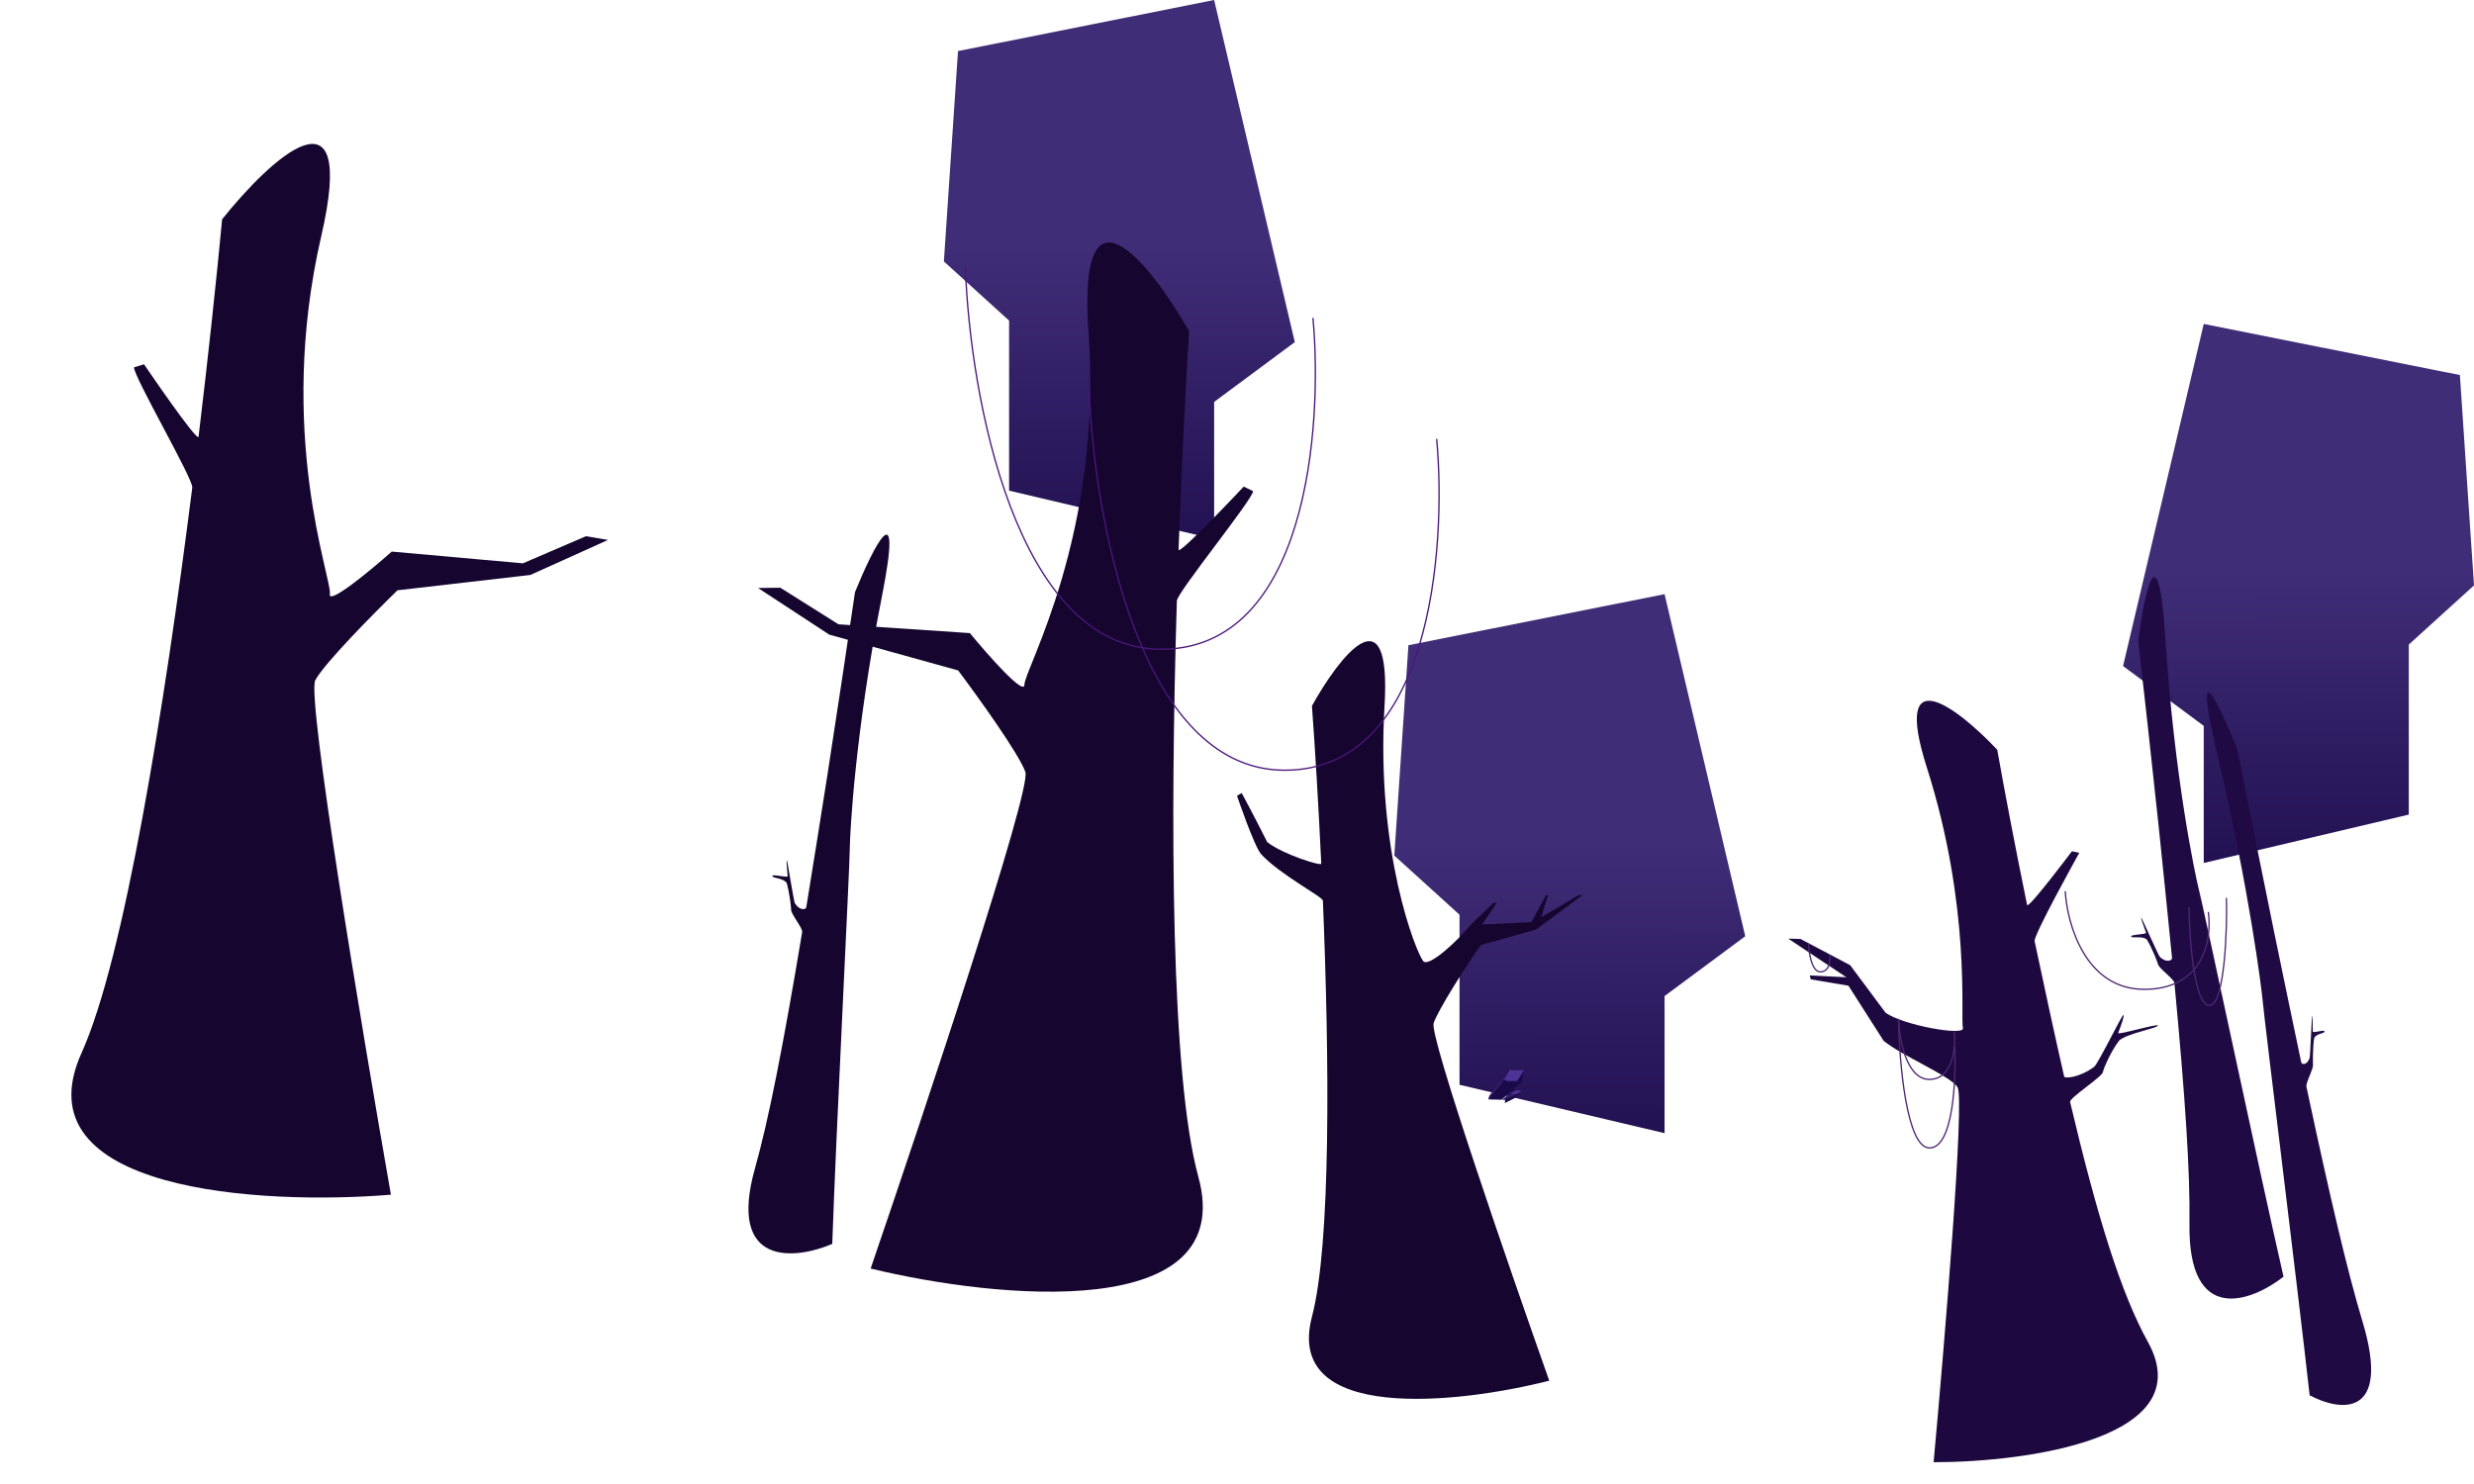 <svg width="1840" height="1104" viewBox="0 0 1840 1104" fill="none" xmlns="http://www.w3.org/2000/svg">
<path d="M1298 696.5L1238 442L1047.5 480L1037 636.5L1085.5 680.5V807L1238 843V741L1298 696.5Z" fill="url(#paint0_linear_469_6851)"/>
<path d="M1579 495.5L1639 241L1829.5 279L1840 435.5L1791.5 479.5V606L1639 642V540L1579 495.5Z" fill="url(#paint1_linear_469_6851)"/>
<path d="M962.996 254.5L902.996 0L712.496 38L701.996 194.5L750.496 238.5V365L902.996 401V299L962.996 254.5Z" fill="url(#paint2_linear_469_6851)"/>
<path d="M1152.23 1027.15C1084.73 1044.31 954.931 1058.85 975.731 979.648C989.916 925.634 988.784 789.017 983.88 670C983.763 667.153 952.162 650.855 937.999 635.5C932.859 629.928 919.999 592 919.999 592L923.499 590C923.499 590 931.499 604.572 942.499 626.5C954.364 635.691 982.764 644.551 982.668 642.5C980.563 597.596 978.025 556.524 975.731 525.148C995.897 488.814 1034.93 437.948 1029.73 525.148C1023.23 634.148 1053.27 708.648 1058.5 715C1062.57 719.94 1084.3 699.795 1093.96 687.795L1110.73 671.648H1113.23L1102.23 687.795L1139 686L1149.77 666H1151.27L1146.27 682.352L1174.27 665.852L1176.77 666L1142.5 691.5L1101.5 703C1091 717.333 1069.43 751.548 1066.23 761.148C1063.03 770.748 1122.23 942.481 1152.23 1027.15Z" fill="#15052F"/>
<path d="M1438.09 1087.79C1507.74 1087.79 1637.12 1069.89 1597.44 998.257C1577.66 962.558 1560.01 906.082 1539.62 819.856C1538.86 816.618 1564.83 800.382 1564.07 797.13C1563.99 796.779 1568.87 783.528 1576.22 773.918C1582.87 768.565 1604.12 765.033 1604.92 763.009C1605.72 760.984 1574.64 770.365 1575.37 768.46C1578.19 761.069 1580.17 755.145 1579.18 755.109C1578.16 755.072 1560.27 791.589 1557.51 793.639C1546.56 801.753 1535.56 802.493 1535.19 800.863C1529.27 775.215 1518.53 725.322 1513.22 700.17C1512.29 695.737 1546.43 634.458 1546.43 634.458L1540.97 633.268C1540.97 633.268 1508.34 676.726 1507.62 673.22C1498.59 629.183 1490.93 588.752 1485.42 557.778C1456.92 527.536 1406.55 487.859 1433.09 571.087C1466.25 675.123 1457.92 757.056 1459.89 764.809C1461.47 771.012 1414.6 762.549 1402.28 753.302L1376.04 718.032L1339.1 698.536L1329.98 698.274L1373.17 727.017L1346 725.672L1346.74 728.58L1374.77 733.317L1400.91 774.287C1414.62 785.59 1450.41 800.288 1455.88 808.803C1461.35 817.318 1446.3 998.345 1438.09 1087.79Z" fill="#1D083F"/>
<path d="M1717.76 1037.98C1739.99 1049.95 1778.97 1055.67 1757 982.845C1746.05 946.55 1733.09 891.472 1715.38 808.509C1714.71 805.393 1720.9 794.892 1720.23 791.764C1720.16 791.427 1720 780.054 1721.1 772.462C1722.52 768.67 1728.85 769.066 1728.84 767.338C1728.84 765.61 1720.13 768.916 1720.12 767.285C1720.06 760.96 1719.92 755.84 1719.6 755.636C1719.27 755.426 1718.3 786.007 1717.68 787.421C1715.24 793.017 1711.83 791.81 1711.5 790.244C1706.28 765.592 1696.37 717.767 1691.41 693.678C1682.81 651.545 1669.82 587.171 1664.04 557.681C1651.02 524.916 1629.79 479.7 1649.06 560.956C1673.16 662.526 1682.09 736.635 1682.78 744.084C1684.47 762.504 1708.76 956.962 1717.76 1037.98Z" fill="#1F0A44"/>
<path d="M1698.35 949.771C1674.55 968.365 1627.25 986.494 1628.38 910.263C1628.95 872.272 1625.19 815.808 1617.2 731.352C1616.9 728.18 1605.21 720.235 1604.91 717.053C1604.87 716.709 1600.91 705.869 1596.73 699.027C1593.53 695.895 1585.66 698.332 1585.03 696.691C1584.41 695.05 1596.65 695.35 1596.07 693.798C1593.83 687.779 1592.13 682.879 1592.46 682.581C1592.8 682.273 1605.24 710.962 1606.54 712.102C1611.69 716.614 1615.58 714.357 1615.42 712.764C1612.99 687.682 1608.01 639.094 1605.46 614.631C1600.91 571.867 1593.76 506.581 1590.27 476.728C1594.76 441.408 1605.09 391.605 1610.45 474.953C1617.17 579.139 1633.03 652.336 1634.89 659.625C1639.5 677.649 1680.03 869.996 1698.35 949.771Z" fill="#1F0A44"/>
<path d="M618.975 925.38C591.207 937.245 540.837 942.628 561.494 869.241C571.79 832.667 582.641 777.129 596.596 693.451C597.12 690.309 587.862 679.63 588.384 676.476C588.441 676.135 587.391 664.641 585.107 656.956C582.82 653.108 574.586 653.443 574.403 651.697C574.219 649.95 585.977 653.382 585.815 651.733C585.189 645.34 584.801 640.166 585.199 639.964C585.61 639.755 590.272 670.676 591.237 672.112C595.054 677.793 599.387 676.608 599.647 675.029C603.737 650.164 611.392 601.925 615.205 577.627C621.779 535.127 631.62 470.192 635.909 440.443C649.314 407.458 672.074 361.972 655.874 443.908C635.625 546.327 632.173 621.144 632.102 628.667C631.928 647.268 621.745 843.577 618.975 925.38Z" fill="#15052F"/>
<path d="M647.531 943.71C741.261 966.446 921.222 984.597 891.225 875.319C870.767 800.793 870.275 611.734 875.271 446.972C875.461 440.704 931.753 371.573 931.958 365.383L924.996 362C924.996 362 876.356 413.85 876.534 408.901C878.772 346.734 881.667 289.862 884.371 246.411C855.898 196.44 801.079 126.643 809.594 247.226C820.239 397.955 761.78 498.233 761.901 509.303C761.997 518.159 734.887 487.455 721.32 470.996L623.612 464.449L580.383 437.242L563.766 437.424L616.771 472.135L712.621 498.769C727.377 518.444 758.033 561.103 762.609 574.339C767.185 587.574 687.797 826.101 647.531 943.71Z" fill="#15052F"/>
<path d="M290.742 888.785C194.617 896.67 14.022 886.618 60.647 783.334C92.444 712.895 122.327 526.212 143.011 362.677C143.798 356.456 98.94 279.413 99.7 273.266L107.103 271.006C107.103 271.006 147.09 329.789 147.683 324.872C155.139 263.113 161.122 206.484 165.207 163.141C201.105 118.204 266.11 57.78 238.948 175.573C204.996 322.814 247.151 430.962 245.311 441.878C243.838 450.611 275.392 424.496 291.354 410.347L388.892 419.073L435.825 398.919L452.212 401.681L394.454 427.729L295.629 439.135C277.993 456.276 241.076 493.649 234.498 506.013C227.92 518.376 269.253 766.346 290.742 888.785Z" fill="#15052F"/>
<path d="M809.996 289C813.329 383.667 847.096 573 955.496 573C1063.9 573 1076 408.667 1068.5 326.5" stroke="#4A167A"/>
<path d="M1412 758C1412.53 773 1417.84 803 1434.92 803C1451.99 803 1454.68 780.519 1453.5 767.5" stroke="#4D2770"/>
<path d="M1345 702C1345.2 707.667 1347.24 723 1353.78 723C1360.33 723 1361.45 715.418 1361 710.5" stroke="#4D2770"/>
<path d="M1412 758C1412.53 790 1417.88 854 1435.06 854C1452.24 854 1454.95 806.041 1453.76 778.267" stroke="#4D2770"/>
<path d="M1536 663C1537.35 687.333 1550.98 736 1594.75 736C1638.52 736 1645.41 699.531 1642.38 678.411" stroke="#4D2770"/>
<path d="M1628 674.704C1628.35 699.136 1631.9 748 1643.29 748C1654.68 748 1656.63 689.206 1655.85 668" stroke="#4D2770"/>
<path d="M717.996 199C721.329 293.667 755.096 483 863.496 483C971.896 483 983.996 318.667 976.496 236.5" stroke="#4A167A"/>
<path fill-rule="evenodd" clip-rule="evenodd" d="M1107.73 815.225L1107 817.876L1116.75 818.129L1131.32 805.435L1133.61 796.167L1122.72 796L1107.73 815.225Z" fill="#1A0A4A"/>
<path fill-rule="evenodd" clip-rule="evenodd" d="M1122.72 796L1117.89 804.265H1128.26L1133.62 796.167L1122.72 796Z" fill="#4D3395"/>
<path fill-rule="evenodd" clip-rule="evenodd" d="M1117.89 804.265L1107 817.876L1107.73 815.225L1122.72 796L1117.89 804.265Z" fill="#361D6B"/>
<path fill-rule="evenodd" clip-rule="evenodd" d="M1118.61 803.041L1120.31 804.265L1117.36 804.927L1118.61 803.041Z" fill="#0F073F"/>
<path fill-rule="evenodd" clip-rule="evenodd" d="M1123.55 813.148L1128.26 810.941L1131.74 811.751L1126.3 817.084L1119.18 820.59L1119.41 818.129H1117.36L1123.55 813.148Z" fill="#1A0A4A"/>
<path fill-rule="evenodd" clip-rule="evenodd" d="M1128.26 810.941L1123.55 813.148L1126.47 814.824L1131.74 811.751L1128.26 810.941Z" fill="#4D3395"/>
<path fill-rule="evenodd" clip-rule="evenodd" d="M1117.36 818.129L1119.77 817.775L1126.47 814.825L1123.55 813.148L1117.36 818.129Z" fill="#361D6B"/>
<path fill-rule="evenodd" clip-rule="evenodd" d="M1125.54 814.29L1126.36 814.871L1127.76 814.072L1125.54 814.29Z" fill="#0F073F"/>
<defs>
<linearGradient id="paint0_linear_469_6851" x1="1168" y1="626.5" x2="1167.5" y2="843" gradientUnits="userSpaceOnUse">
<stop stop-color="#402D78"/>
<stop offset="1" stop-color="#221152"/>
</linearGradient>
<linearGradient id="paint1_linear_469_6851" x1="1709" y1="425.5" x2="1709.5" y2="642" gradientUnits="userSpaceOnUse">
<stop stop-color="#402D78"/>
<stop offset="1" stop-color="#221152"/>
</linearGradient>
<linearGradient id="paint2_linear_469_6851" x1="832.996" y1="184.5" x2="832.496" y2="401" gradientUnits="userSpaceOnUse">
<stop stop-color="#402D78"/>
<stop offset="1" stop-color="#221152"/>
</linearGradient>
</defs>
</svg>
